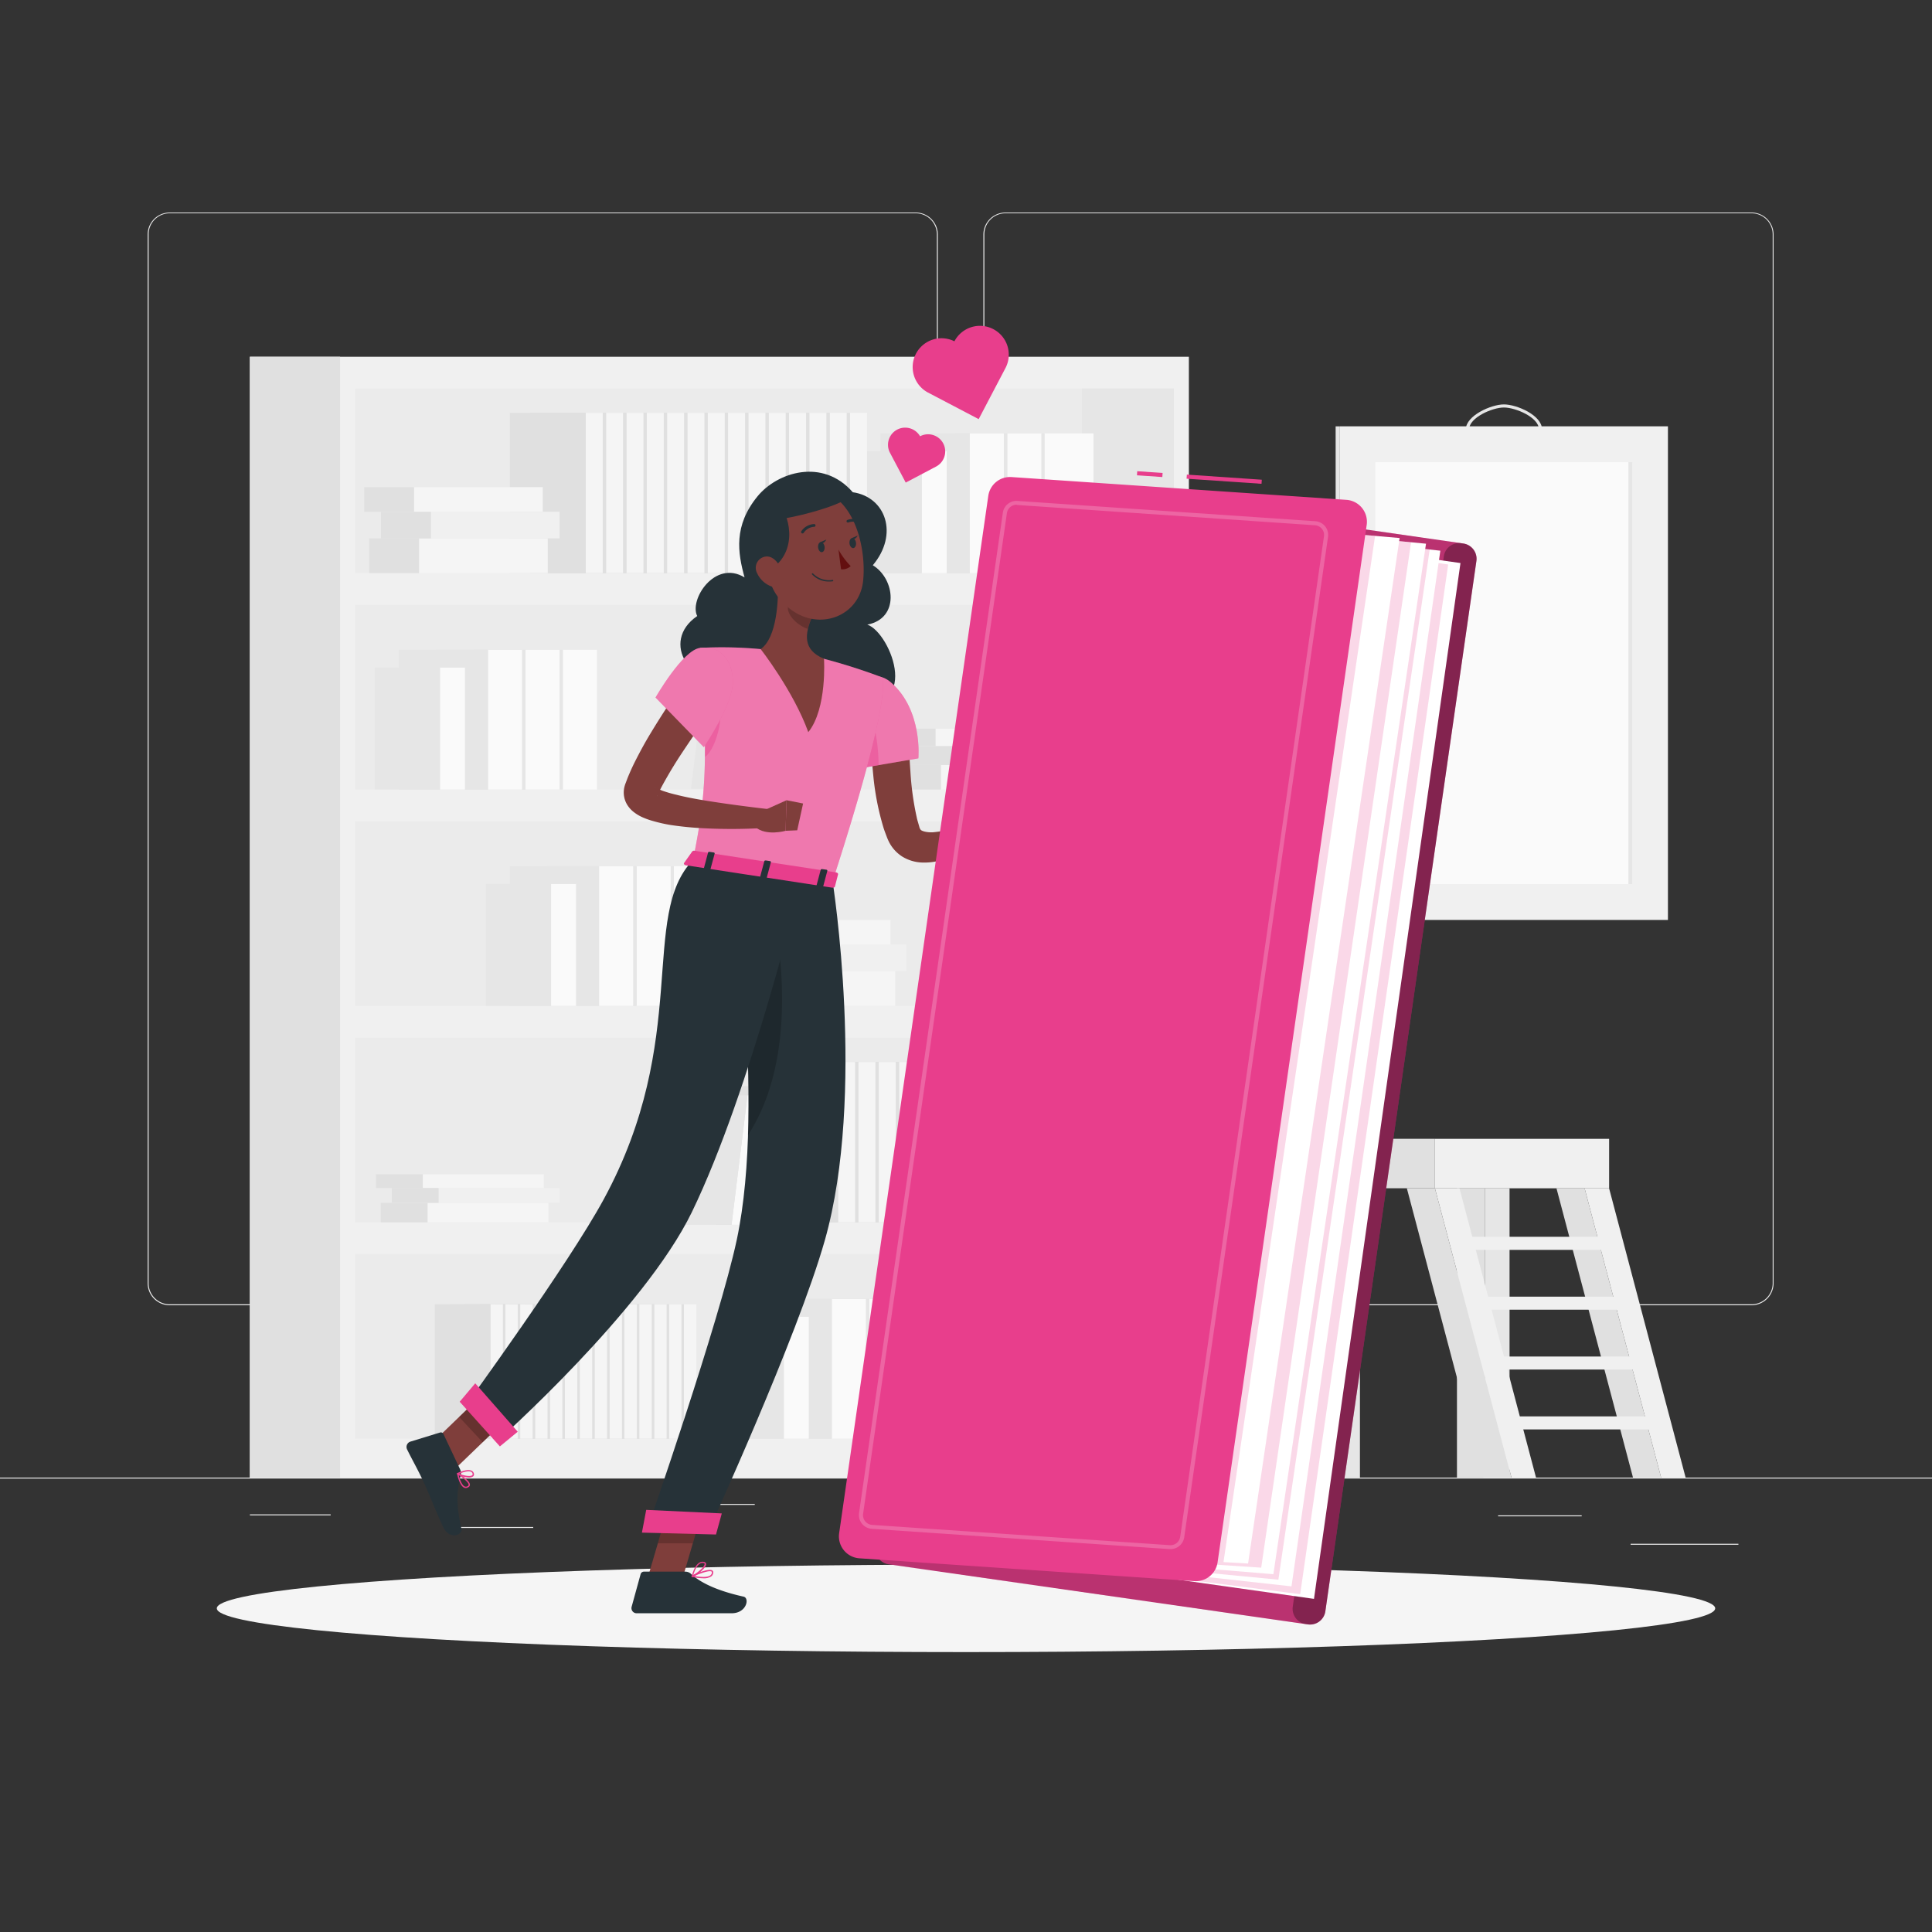 <svg xmlns="http://www.w3.org/2000/svg" viewBox="0 0 500 500"><rect x="0" y="0" width="500" height="500" fill="#333333" stroke="none"/><g id="freepik--background-complete--inject-101"><rect y="382.4" width="500" height="0.25" style="fill:#ebebeb"></rect><rect x="64.67" y="391.92" width="20.91" height="0.25" style="fill:#ebebeb"></rect><rect x="171.14" y="389.21" width="24.19" height="0.25" style="fill:#ebebeb"></rect><rect x="118.81" y="395.18" width="19.19" height="0.25" style="fill:#ebebeb"></rect><rect x="422" y="399.53" width="27.9" height="0.25" style="fill:#ebebeb"></rect><rect x="387.71" y="392.17" width="21.63" height="0.25" style="fill:#ebebeb"></rect><rect x="277.21" y="395.31" width="48.45" height="0.25" style="fill:#ebebeb"></rect><path d="M237,337.8H43.91a5.71,5.71,0,0,1-5.7-5.71V60.66A5.71,5.71,0,0,1,43.91,55H237a5.71,5.71,0,0,1,5.71,5.71V332.09A5.71,5.71,0,0,1,237,337.8ZM43.91,55.2a5.46,5.46,0,0,0-5.45,5.46V332.09a5.46,5.46,0,0,0,5.45,5.46H237a5.47,5.47,0,0,0,5.46-5.46V60.66A5.47,5.47,0,0,0,237,55.2Z" style="fill:#ebebeb"></path><path d="M453.31,337.8H260.21a5.72,5.72,0,0,1-5.71-5.71V60.66A5.72,5.72,0,0,1,260.21,55h193.1A5.71,5.71,0,0,1,459,60.66V332.09A5.71,5.71,0,0,1,453.31,337.8ZM260.21,55.2a5.47,5.47,0,0,0-5.46,5.46V332.09a5.47,5.47,0,0,0,5.46,5.46h193.1a5.47,5.47,0,0,0,5.46-5.46V60.66a5.47,5.47,0,0,0-5.46-5.46Z" style="fill:#ebebeb"></path><rect x="64.67" y="92.33" width="243.01" height="290.07" transform="translate(372.35 474.73) rotate(180)" style="fill:#f0f0f0"></rect><rect x="64.67" y="92.33" width="23.35" height="290.07" transform="translate(152.68 474.73) rotate(180)" style="fill:#e0e0e0"></rect><rect x="91.9" y="100.56" width="211.89" height="47.77" transform="translate(395.7 248.88) rotate(180)" style="fill:#ebebeb"></rect><rect x="280.03" y="100.56" width="23.77" height="47.77" transform="translate(583.82 248.88) rotate(180)" style="fill:#e6e6e6"></rect><rect x="91.9" y="156.56" width="211.89" height="47.77" transform="translate(395.7 360.88) rotate(180)" style="fill:#ebebeb"></rect><rect x="280.03" y="156.56" width="23.77" height="47.77" transform="translate(583.82 360.88) rotate(180)" style="fill:#e6e6e6"></rect><rect x="91.9" y="212.56" width="211.89" height="47.77" transform="translate(395.7 472.89) rotate(180)" style="fill:#ebebeb"></rect><rect x="280.03" y="212.56" width="23.77" height="47.77" transform="translate(583.82 472.89) rotate(180)" style="fill:#e6e6e6"></rect><rect x="91.9" y="268.56" width="211.89" height="47.77" transform="translate(395.7 584.89) rotate(180)" style="fill:#ebebeb"></rect><rect x="280.03" y="268.56" width="23.77" height="47.77" transform="translate(583.82 584.89) rotate(180)" style="fill:#e6e6e6"></rect><rect x="91.9" y="324.57" width="211.89" height="47.77" transform="translate(395.7 696.9) rotate(180)" style="fill:#ebebeb"></rect><rect x="280.03" y="324.57" width="23.77" height="47.77" transform="translate(583.82 696.9) rotate(180)" style="fill:#e6e6e6"></rect><rect x="270.33" y="112.17" width="12.66" height="36.16" style="fill:#fafafa"></rect><rect x="247.25" y="112.17" width="23.08" height="36.16" transform="translate(517.58 260.49) rotate(180)" style="fill:#e6e6e6"></rect><rect x="260.67" y="112.17" width="8.83" height="36.16" style="fill:#fafafa"></rect><rect x="237.58" y="112.17" width="23.08" height="36.16" transform="translate(498.25 260.49) rotate(180)" style="fill:#e6e6e6"></rect><rect x="250.96" y="112.17" width="8.83" height="36.16" style="fill:#fafafa"></rect><rect x="227.87" y="112.17" width="23.08" height="36.16" transform="translate(478.83 260.49) rotate(180)" style="fill:#e6e6e6"></rect><rect x="238.54" y="116.78" width="6.46" height="31.55" style="fill:#fafafa"></rect><rect x="221.67" y="116.78" width="16.88" height="31.55" transform="translate(460.21 265.1) rotate(180)" style="fill:#e6e6e6"></rect><rect x="145.65" y="168.17" width="8.83" height="36.16" style="fill:#fafafa"></rect><rect x="122.57" y="168.17" width="23.08" height="36.16" transform="translate(268.22 372.5) rotate(180)" style="fill:#e6e6e6"></rect><rect x="135.99" y="168.17" width="8.83" height="36.16" style="fill:#fafafa"></rect><rect x="112.9" y="168.17" width="23.08" height="36.16" transform="translate(248.89 372.5) rotate(180)" style="fill:#e6e6e6"></rect><rect x="126.28" y="168.17" width="8.83" height="36.16" style="fill:#fafafa"></rect><rect x="103.19" y="168.17" width="23.08" height="36.16" transform="translate(229.47 372.5) rotate(180)" style="fill:#e6e6e6"></rect><rect x="113.86" y="172.78" width="6.46" height="31.55" style="fill:#fafafa"></rect><rect x="96.99" y="172.78" width="16.88" height="31.55" transform="translate(210.85 377.11) rotate(180)" style="fill:#e6e6e6"></rect><rect x="174.4" y="224.17" width="8.83" height="36.16" style="fill:#fafafa"></rect><rect x="151.32" y="224.17" width="23.08" height="36.16" transform="translate(325.72 484.5) rotate(180)" style="fill:#e6e6e6"></rect><rect x="164.74" y="224.17" width="8.83" height="36.16" style="fill:#fafafa"></rect><rect x="141.65" y="224.17" width="23.08" height="36.16" transform="translate(306.39 484.5) rotate(180)" style="fill:#e6e6e6"></rect><rect x="155.03" y="224.17" width="8.83" height="36.16" style="fill:#fafafa"></rect><rect x="131.94" y="224.17" width="23.08" height="36.16" transform="translate(286.97 484.5) rotate(180)" style="fill:#e6e6e6"></rect><rect x="142.61" y="228.78" width="6.46" height="31.55" style="fill:#fafafa"></rect><rect x="125.74" y="228.78" width="16.88" height="31.55" transform="translate(268.35 489.11) rotate(180)" style="fill:#e6e6e6"></rect><rect x="234.64" y="336.18" width="8.83" height="36.16" style="fill:#fafafa"></rect><rect x="211.56" y="336.18" width="23.08" height="36.16" transform="translate(446.2 708.51) rotate(180)" style="fill:#e6e6e6"></rect><rect x="224.97" y="336.18" width="8.83" height="36.16" style="fill:#fafafa"></rect><rect x="201.89" y="336.18" width="23.08" height="36.16" transform="translate(426.86 708.51) rotate(180)" style="fill:#e6e6e6"></rect><rect x="215.26" y="336.18" width="8.83" height="36.16" style="fill:#fafafa"></rect><rect x="192.18" y="336.18" width="23.08" height="36.16" transform="translate(407.44 708.51) rotate(180)" style="fill:#e6e6e6"></rect><rect x="202.85" y="340.79" width="6.46" height="31.55" style="fill:#fafafa"></rect><rect x="185.97" y="340.79" width="16.88" height="31.55" transform="translate(388.82 713.12) rotate(180)" style="fill:#e6e6e6"></rect><rect x="219.98" y="106.83" width="4.41" height="41.49" style="fill:#f5f5f5"></rect><rect x="200.34" y="106.83" width="19.64" height="41.49" transform="translate(420.32 255.16) rotate(180)" style="fill:#e0e0e0"></rect><rect x="214.72" y="106.83" width="4.41" height="41.49" style="fill:#f5f5f5"></rect><rect x="195.08" y="106.83" width="19.64" height="41.49" transform="translate(409.8 255.16) rotate(180)" style="fill:#e0e0e0"></rect><rect x="209.46" y="106.83" width="4.41" height="41.49" style="fill:#f5f5f5"></rect><rect x="189.82" y="106.83" width="19.64" height="41.49" transform="translate(399.27 255.16) rotate(180)" style="fill:#e0e0e0"></rect><rect x="204.2" y="106.83" width="4.41" height="41.49" style="fill:#f5f5f5"></rect><rect x="184.56" y="106.83" width="19.64" height="41.49" transform="translate(388.75 255.16) rotate(180)" style="fill:#e0e0e0"></rect><rect x="198.93" y="106.83" width="4.41" height="41.49" style="fill:#f5f5f5"></rect><rect x="179.29" y="106.83" width="19.64" height="41.49" transform="translate(378.23 255.16) rotate(180)" style="fill:#e0e0e0"></rect><rect x="193.67" y="106.83" width="4.41" height="41.49" style="fill:#f5f5f5"></rect><rect x="174.03" y="106.83" width="19.64" height="41.49" transform="translate(367.71 255.16) rotate(180)" style="fill:#e0e0e0"></rect><rect x="188.41" y="106.83" width="4.41" height="41.49" style="fill:#f5f5f5"></rect><rect x="168.77" y="106.83" width="19.64" height="41.49" transform="translate(357.18 255.16) rotate(180)" style="fill:#e0e0e0"></rect><rect x="183.15" y="106.83" width="4.41" height="41.49" style="fill:#f5f5f5"></rect><rect x="163.51" y="106.83" width="19.64" height="41.49" transform="translate(346.66 255.16) rotate(180)" style="fill:#e0e0e0"></rect><rect x="177.89" y="106.83" width="4.41" height="41.49" style="fill:#f5f5f5"></rect><rect x="158.25" y="106.83" width="19.64" height="41.49" transform="translate(336.14 255.16) rotate(180)" style="fill:#e0e0e0"></rect><rect x="172.63" y="106.83" width="4.41" height="41.49" style="fill:#f5f5f5"></rect><rect x="152.99" y="106.83" width="19.64" height="41.49" transform="translate(325.62 255.16) rotate(180)" style="fill:#e0e0e0"></rect><rect x="167.37" y="106.83" width="4.41" height="41.49" style="fill:#f5f5f5"></rect><rect x="147.73" y="106.83" width="19.64" height="41.49" transform="translate(315.09 255.16) rotate(180)" style="fill:#e0e0e0"></rect><rect x="162.11" y="106.83" width="4.41" height="41.49" style="fill:#f5f5f5"></rect><rect x="142.47" y="106.83" width="19.64" height="41.49" transform="translate(304.57 255.16) rotate(180)" style="fill:#e0e0e0"></rect><rect x="156.84" y="106.83" width="4.41" height="41.49" style="fill:#f5f5f5"></rect><rect x="137.2" y="106.83" width="19.64" height="41.49" transform="translate(294.05 255.16) rotate(180)" style="fill:#e0e0e0"></rect><rect x="151.58" y="106.83" width="4.41" height="41.49" style="fill:#f5f5f5"></rect><rect x="131.94" y="106.83" width="19.64" height="41.49" transform="translate(283.53 255.16) rotate(180)" style="fill:#e0e0e0"></rect><rect x="285.29" y="274.84" width="4.41" height="41.49" style="fill:#f5f5f5"></rect><rect x="265.65" y="274.84" width="19.64" height="41.49" transform="translate(550.93 591.17) rotate(180)" style="fill:#e0e0e0"></rect><rect x="280.03" y="274.84" width="4.41" height="41.49" style="fill:#f5f5f5"></rect><rect x="260.39" y="274.84" width="19.64" height="41.49" transform="translate(540.41 591.17) rotate(180)" style="fill:#e0e0e0"></rect><rect x="274.76" y="274.84" width="4.41" height="41.49" style="fill:#f5f5f5"></rect><rect x="255.12" y="274.84" width="19.64" height="41.49" transform="translate(529.89 591.17) rotate(180)" style="fill:#e0e0e0"></rect><rect x="269.5" y="274.84" width="4.41" height="41.49" style="fill:#f5f5f5"></rect><rect x="249.86" y="274.84" width="19.64" height="41.49" transform="translate(519.37 591.17) rotate(180)" style="fill:#e0e0e0"></rect><rect x="264.24" y="274.84" width="4.41" height="41.49" style="fill:#f5f5f5"></rect><rect x="244.6" y="274.84" width="19.64" height="41.49" transform="translate(508.84 591.17) rotate(180)" style="fill:#e0e0e0"></rect><rect x="258.98" y="274.84" width="4.41" height="41.49" style="fill:#f5f5f5"></rect><rect x="239.34" y="274.84" width="19.64" height="41.49" transform="translate(498.32 591.17) rotate(180)" style="fill:#e0e0e0"></rect><rect x="253.72" y="274.84" width="4.41" height="41.49" style="fill:#f5f5f5"></rect><rect x="234.08" y="274.84" width="19.64" height="41.49" transform="translate(487.8 591.17) rotate(180)" style="fill:#e0e0e0"></rect><rect x="248.46" y="274.84" width="4.41" height="41.49" style="fill:#f5f5f5"></rect><rect x="228.82" y="274.84" width="19.64" height="41.49" transform="translate(477.28 591.17) rotate(180)" style="fill:#e0e0e0"></rect><rect x="243.2" y="274.84" width="4.41" height="41.49" style="fill:#f5f5f5"></rect><rect x="223.56" y="274.84" width="19.64" height="41.49" transform="translate(466.75 591.17) rotate(180)" style="fill:#e0e0e0"></rect><rect x="237.94" y="274.84" width="4.41" height="41.49" style="fill:#f5f5f5"></rect><rect x="218.3" y="274.84" width="19.64" height="41.49" transform="translate(456.23 591.17) rotate(180)" style="fill:#e0e0e0"></rect><rect x="232.67" y="274.84" width="4.41" height="41.49" style="fill:#f5f5f5"></rect><rect x="213.03" y="274.84" width="19.64" height="41.49" transform="translate(445.71 591.17) rotate(180)" style="fill:#e0e0e0"></rect><rect x="227.41" y="274.84" width="4.41" height="41.49" style="fill:#f5f5f5"></rect><rect x="207.77" y="274.84" width="19.64" height="41.49" transform="translate(435.19 591.17) rotate(180)" style="fill:#e0e0e0"></rect><rect x="222.15" y="274.84" width="4.41" height="41.49" style="fill:#f5f5f5"></rect><rect x="202.51" y="274.84" width="19.64" height="41.49" transform="translate(424.66 591.17) rotate(180)" style="fill:#e0e0e0"></rect><rect x="216.89" y="274.84" width="4.41" height="41.49" style="fill:#f5f5f5"></rect><rect x="197.25" y="274.84" width="19.64" height="41.49" transform="translate(414.14 591.17) rotate(180)" style="fill:#e0e0e0"></rect><rect x="176.99" y="337.55" width="3.23" height="34.78" style="fill:#f5f5f5"></rect><rect x="162.61" y="337.55" width="14.38" height="34.78" transform="translate(339.61 709.88) rotate(180)" style="fill:#e0e0e0"></rect><rect x="173.14" y="337.55" width="3.23" height="34.78" style="fill:#f5f5f5"></rect><rect x="158.76" y="337.55" width="14.38" height="34.78" transform="translate(331.9 709.88) rotate(180)" style="fill:#e0e0e0"></rect><rect x="169.29" y="337.55" width="3.23" height="34.78" style="fill:#f5f5f5"></rect><rect x="154.91" y="337.55" width="14.38" height="34.78" transform="translate(324.2 709.88) rotate(180)" style="fill:#e0e0e0"></rect><rect x="165.44" y="337.55" width="3.23" height="34.78" style="fill:#f5f5f5"></rect><rect x="151.05" y="337.55" width="14.38" height="34.78" transform="translate(316.49 709.88) rotate(180)" style="fill:#e0e0e0"></rect><rect x="161.58" y="337.55" width="3.23" height="34.78" style="fill:#f5f5f5"></rect><rect x="147.2" y="337.55" width="14.38" height="34.78" transform="translate(308.79 709.88) rotate(180)" style="fill:#e0e0e0"></rect><rect x="157.73" y="337.55" width="3.23" height="34.78" style="fill:#f5f5f5"></rect><rect x="143.35" y="337.55" width="14.38" height="34.78" transform="translate(301.08 709.88) rotate(180)" style="fill:#e0e0e0"></rect><rect x="153.88" y="337.55" width="3.23" height="34.78" style="fill:#f5f5f5"></rect><rect x="139.5" y="337.55" width="14.38" height="34.78" transform="translate(293.38 709.88) rotate(180)" style="fill:#e0e0e0"></rect><rect x="150.03" y="337.55" width="3.23" height="34.78" style="fill:#f5f5f5"></rect><rect x="135.64" y="337.55" width="14.38" height="34.78" transform="translate(285.67 709.88) rotate(180)" style="fill:#e0e0e0"></rect><rect x="146.17" y="337.55" width="3.23" height="34.78" style="fill:#f5f5f5"></rect><rect x="131.79" y="337.55" width="14.38" height="34.78" transform="translate(277.97 709.88) rotate(180)" style="fill:#e0e0e0"></rect><rect x="142.32" y="337.55" width="3.23" height="34.78" style="fill:#f5f5f5"></rect><rect x="127.94" y="337.55" width="14.38" height="34.78" transform="translate(270.26 709.88) rotate(180)" style="fill:#e0e0e0"></rect><rect x="138.47" y="337.55" width="3.23" height="34.78" style="fill:#f5f5f5"></rect><rect x="124.09" y="337.55" width="14.38" height="34.78" transform="translate(262.56 709.88) rotate(180)" style="fill:#e0e0e0"></rect><rect x="134.62" y="337.55" width="3.23" height="34.78" style="fill:#f5f5f5"></rect><rect x="120.23" y="337.55" width="14.38" height="34.78" transform="translate(254.85 709.88) rotate(180)" style="fill:#e0e0e0"></rect><rect x="130.76" y="337.55" width="3.23" height="34.78" style="fill:#f5f5f5"></rect><rect x="116.38" y="337.55" width="14.38" height="34.78" transform="translate(247.15 709.88) rotate(180)" style="fill:#e0e0e0"></rect><rect x="126.91" y="337.55" width="3.23" height="34.78" style="fill:#f5f5f5"></rect><rect x="112.53" y="337.55" width="14.38" height="34.78" transform="translate(239.44 709.88) rotate(180)" style="fill:#e0e0e0"></rect><rect x="108.44" y="139.33" width="33.32" height="8.99" style="fill:#f5f5f5"></rect><rect x="95.56" y="139.33" width="12.89" height="8.99" transform="translate(204 287.66) rotate(180)" style="fill:#e0e0e0"></rect><rect x="107.14" y="126.08" width="33.32" height="6.36" style="fill:#f5f5f5"></rect><rect x="94.26" y="126.08" width="12.89" height="6.36" transform="translate(201.4 258.53) rotate(180)" style="fill:#e0e0e0"></rect><rect x="111.5" y="132.44" width="33.32" height="6.89" style="fill:#f0f0f0"></rect><rect x="98.61" y="132.44" width="12.89" height="6.89" transform="translate(210.11 271.78) rotate(180)" style="fill:#e0e0e0"></rect><rect x="200.38" y="251.34" width="31.31" height="8.99" style="fill:#f5f5f5"></rect><rect x="188.27" y="251.34" width="12.11" height="8.99" transform="translate(388.65 511.67) rotate(180)" style="fill:#e0e0e0"></rect><rect x="199.16" y="238.09" width="31.31" height="6.36" style="fill:#f5f5f5"></rect><rect x="187.05" y="238.09" width="12.11" height="6.36" transform="translate(386.21 482.54) rotate(180)" style="fill:#e0e0e0"></rect><rect x="203.25" y="244.45" width="31.31" height="6.89" style="fill:#f0f0f0"></rect><rect x="191.14" y="244.45" width="12.11" height="6.89" transform="translate(394.4 495.79) rotate(180)" style="fill:#e0e0e0"></rect><rect x="110.64" y="311.3" width="31.31" height="5.03" style="fill:#f5f5f5"></rect><rect x="98.53" y="311.3" width="12.11" height="5.03" transform="translate(209.18 627.64) rotate(180)" style="fill:#e0e0e0"></rect><rect x="109.42" y="303.9" width="31.31" height="3.56" style="fill:#f5f5f5"></rect><rect x="97.31" y="303.9" width="12.11" height="3.56" transform="translate(206.73 611.35) rotate(180)" style="fill:#e0e0e0"></rect><rect x="113.51" y="307.45" width="31.31" height="3.85" style="fill:#f0f0f0"></rect><rect x="101.41" y="307.45" width="12.11" height="3.85" transform="translate(214.92 618.76) rotate(180)" style="fill:#e0e0e0"></rect><rect x="243.51" y="197.97" width="36.16" height="6.36" style="fill:#f5f5f5"></rect><rect x="229.53" y="197.97" width="13.99" height="6.36" transform="translate(473.04 402.29) rotate(180)" style="fill:#e0e0e0"></rect><rect x="242.1" y="188.6" width="36.16" height="4.5" style="fill:#f5f5f5"></rect><rect x="228.12" y="188.6" width="13.99" height="4.5" transform="translate(470.22 381.69) rotate(180)" style="fill:#e0e0e0"></rect><rect x="246.83" y="193.1" width="36.16" height="4.87" style="fill:#f0f0f0"></rect><rect x="232.84" y="193.1" width="13.99" height="4.87" transform="translate(479.67 391.07) rotate(180)" style="fill:#e0e0e0"></rect><rect x="291.41" y="229.11" width="2.21" height="31.22" style="fill:#fafafa"></rect><rect x="277.34" y="229.11" width="14.07" height="31.22" transform="translate(568.75 489.44) rotate(180)" style="fill:#e0e0e0"></rect><rect x="285.52" y="232.14" width="5.38" height="28.19" style="fill:#f5f5f5"></rect><rect x="271.45" y="232.14" width="14.07" height="28.19" transform="translate(556.97 492.47) rotate(180)" style="fill:#e0e0e0"></rect><rect x="279.6" y="230.42" width="5.38" height="29.91" style="fill:#f0f0f0"></rect><rect x="265.53" y="230.42" width="14.07" height="29.91" transform="translate(545.13 490.75) rotate(180)" style="fill:#e0e0e0"></rect><polygon points="273.72 232.39 279.11 232.39 274.97 260.33 269.59 260.33 273.72 232.39" style="fill:#fafafa"></polygon><polygon points="273.72 232.39 259.65 232.39 255.52 260.33 269.59 260.33 273.72 232.39" style="fill:#e6e6e6"></polygon><rect x="214.68" y="166.73" width="2.21" height="37.43" style="fill:#fafafa"></rect><rect x="200.63" y="166.73" width="14.06" height="37.43" transform="translate(415.31 370.89) rotate(180)" style="fill:#e0e0e0"></rect><rect x="208.8" y="170.36" width="5.38" height="33.8" style="fill:#f5f5f5"></rect><rect x="194.74" y="170.36" width="14.06" height="33.8" transform="translate(403.53 374.52) rotate(180)" style="fill:#e0e0e0"></rect><rect x="202.88" y="168.29" width="5.38" height="35.87" style="fill:#f0f0f0"></rect><rect x="188.82" y="168.29" width="14.06" height="35.87" transform="translate(391.71 372.46) rotate(180)" style="fill:#e0e0e0"></rect><polygon points="197.01 170.66 202.39 170.66 198.26 204.16 192.88 204.16 197.01 170.66" style="fill:#fafafa"></polygon><polygon points="197.01 170.66 182.95 170.66 178.82 204.16 192.88 204.16 197.01 170.66" style="fill:#e6e6e6"></polygon><rect x="211.13" y="279.54" width="2.21" height="37.43" style="fill:#fafafa"></rect><rect x="197.07" y="279.54" width="14.06" height="37.43" transform="translate(408.2 596.5) rotate(180)" style="fill:#e0e0e0"></rect><rect x="205.24" y="283.17" width="5.38" height="33.8" style="fill:#f5f5f5"></rect><rect x="191.18" y="283.17" width="14.06" height="33.8" transform="translate(396.43 600.14) rotate(180)" style="fill:#e0e0e0"></rect><rect x="199.33" y="281.1" width="5.38" height="35.87" style="fill:#f0f0f0"></rect><rect x="185.27" y="281.1" width="14.06" height="35.87" transform="translate(384.6 598.07) rotate(180)" style="fill:#e0e0e0"></rect><polygon points="193.45 283.47 198.83 283.47 194.7 316.97 189.32 316.97 193.45 283.47" style="fill:#fafafa"></polygon><polygon points="193.45 283.47 179.4 283.47 175.27 316.97 189.32 316.97 193.45 283.47" style="fill:#e6e6e6"></polygon><rect x="338.33" y="294.72" width="33.03" height="12.8" style="fill:#e0e0e0"></rect><rect x="338.33" y="307.52" width="7.28" height="74.87" style="fill:#e0e0e0"></rect><rect x="345.61" y="307.52" width="6.34" height="74.87" style="fill:#e6e6e6"></rect><rect x="377.06" y="307.52" width="7.28" height="74.87" style="fill:#e0e0e0"></rect><rect x="384.33" y="307.52" width="6.34" height="74.87" style="fill:#e6e6e6"></rect><rect x="371.36" y="294.72" width="45.07" height="12.8" transform="translate(787.8 602.25) rotate(180)" style="fill:#f0f0f0"></rect><polygon points="371.36 307.52 364.09 307.52 383.9 382.4 391.17 382.4 371.36 307.52" style="fill:#e0e0e0"></polygon><polygon points="371.36 307.52 377.71 307.52 397.52 382.4 391.17 382.4 371.36 307.52" style="fill:#f0f0f0"></polygon><polygon points="410.09 307.52 402.81 307.52 422.62 382.4 429.9 382.4 410.09 307.52" style="fill:#e0e0e0"></polygon><polygon points="410.09 307.52 416.43 307.52 436.24 382.4 429.9 382.4 410.09 307.52" style="fill:#f0f0f0"></polygon><polygon points="377.9 323.46 418.46 323.46 417.62 320.08 377.06 320.08 377.9 323.46" style="fill:#f0f0f0"></polygon><polygon points="381.77 338.95 422.33 338.95 421.49 335.57 380.93 335.57 381.77 338.95" style="fill:#f0f0f0"></polygon><polygon points="385.63 354.44 426.19 354.44 425.35 351.07 384.79 351.07 385.63 354.44" style="fill:#f0f0f0"></polygon><polygon points="389.5 369.93 430.06 369.93 429.22 366.56 388.65 366.56 389.5 369.93" style="fill:#f0f0f0"></polygon><path d="M389.21,117.58c-5.43,0-9.85-2.9-9.85-6.46s6.57-6.46,9.85-6.46,9.86,2.79,9.86,6.46S394.65,117.58,389.21,117.58Zm0-12.12c-3,0-9,2.62-9,5.66s4.06,5.66,9,5.66,9.06-2.54,9.06-5.66S392.19,105.46,389.21,105.46Z" style="fill:#e6e6e6"></path><rect x="346.77" y="110.33" width="84.89" height="127.75" style="fill:#f0f0f0"></rect><rect x="345.66" y="110.33" width="1.11" height="127.75" transform="translate(692.43 348.42) rotate(180)" style="fill:#e6e6e6"></rect><rect x="355.94" y="119.61" width="66.55" height="109.19" style="fill:#fafafa"></rect><rect x="421.43" y="119.61" width="1.06" height="109.19" style="fill:#e6e6e6"></rect></g><g id="freepik--Shadow--inject-101"><ellipse id="freepik--path--inject-101" cx="250" cy="416.24" rx="193.89" ry="11.32" style="fill:#f5f5f5"></ellipse></g><g id="freepik--Love--inject-101"><path d="M257.09,85.19A7.46,7.46,0,0,0,247,88.33a7.46,7.46,0,0,0-6.93,13.21l13.21,6.93,6.93-13.21A7.45,7.45,0,0,0,257.09,85.19Z" style="fill:#E83E8C"></path><path d="M244.11,114.76a4.44,4.44,0,0,0-6-1.85,4.44,4.44,0,0,0-7.85,4.14l4.14,7.84,7.85-4.14A4.44,4.44,0,0,0,244.11,114.76Z" style="fill:#E83E8C"></path></g><g id="freepik--Character--inject-101"><path d="M196.06,128.43c-6.25,7.63-5.14,14.58-3.37,21-7.73-4.66-14.38,5.81-12.25,10-9.85,6.74-1.33,19.16,9.19,16.15,5,11.53,29.57,12.51,29.45,5.85,20.2,4.53,11.5-17.74,5.38-19.78,8.43-1.6,7.19-11.9,1.42-15.36,6.74-8,3.4-17.66-5.18-18.9C212.88,118.43,201.15,122.22,196.06,128.43Z" style="fill:#263238"></path><path d="M235.16,187.6c0,4,.16,8.14.46,12.16a75.19,75.19,0,0,0,1.62,11.73c.09.47.22.91.35,1.35l.33,1.15a2,2,0,0,0,.31.7c.22.38,1.61.8,3.29.7a39.91,39.91,0,0,0,11.14-2.79l2.44,4.13c-1,.74-1.85,1.34-2.82,2s-1.94,1.17-3,1.69a27.38,27.38,0,0,1-6.75,2.46,15.71,15.71,0,0,1-4.15.33,10.5,10.5,0,0,1-4.86-1.52,9.69,9.69,0,0,1-3.63-4.18l-.25-.57-.16-.42-.32-.85c-.21-.56-.42-1.13-.58-1.69A68.5,68.5,0,0,1,226,200.62c-.22-2.2-.41-4.39-.48-6.59s-.13-4.34-.05-6.65Z" style="fill:#7f3e3b"></path><path d="M230.67,176.69c8.18,7.17,7,19.57,7,19.57L222,198.93s-3.9-12.8-1.68-17.25C222.66,177,226.06,172.66,230.67,176.69Z" style="fill:#E83E8C"></path><path d="M230.67,176.69c8.18,7.17,7,19.57,7,19.57L222,198.93s-3.9-12.8-1.68-17.25C222.66,177,226.06,172.66,230.67,176.69Z" style="fill:#fff;opacity:0.3"></path><path d="M226.29,188.16l-5.88,4.07c.69,3.64,1.62,6.7,1.62,6.7l5.36-.91A48.44,48.44,0,0,0,226.29,188.16Z" style="fill:#E83E8C;opacity:0.4"></path><path d="M251.75,213.46l6-5.3,2.48,9.07s-5,2.26-9.37-.47Z" style="fill:#7f3e3b"></path><polygon points="265.69 207.8 266.27 214.88 260.27 217.23 257.79 208.16 265.69 207.8" style="fill:#7f3e3b"></polygon><polygon points="167.57 408.57 176.37 409.42 182.42 388.75 173.61 387.9 167.57 408.57" style="fill:#7f3e3b"></polygon><polygon points="111.52 373.74 117.62 380.28 132.69 365.76 126.58 359.22 111.52 373.74" style="fill:#7f3e3b"></polygon><path d="M119.07,380.25l-4.31-9.13a.73.73,0,0,0-.86-.39l-7.72,2.37a1.45,1.45,0,0,0-.83,2c1.56,3.16,2.47,4.6,4.37,8.62,1.16,2.47,3.38,8.11,5,11.52s5.07,2,4.71.44c-1.64-7-1-10.82-.21-13.82A2.32,2.32,0,0,0,119.07,380.25Z" style="fill:#263238"></path><path d="M177.3,406.74H166.63a.88.88,0,0,0-.84.65l-2.32,8.43a1.33,1.33,0,0,0,1.3,1.69c3.76,0,5.54,0,10.23,0h14.34c3.9,0,4.71-3.94,3.1-4.3-7.23-1.6-11.4-3.8-13.63-5.91A2.18,2.18,0,0,0,177.3,406.74Z" style="fill:#263238"></path><polygon points="182.42 388.75 179.3 399.41 170.24 399.41 173.6 387.91 182.42 388.75" style="opacity:0.2"></polygon><polygon points="126.58 359.22 132.69 365.76 124.92 373.24 118.81 366.7 126.58 359.22" style="opacity:0.2"></polygon><path d="M228.15,175.25s3.78,2-12.68,52.82l-36.1-5.53c2.86-14.6,4.26-23.65,1.85-54.87a108,108,0,0,1,15.64.32,117.12,117.12,0,0,1,16.39,2.51A153.54,153.54,0,0,1,228.15,175.25Z" style="fill:#E83E8C"></path><path d="M228.15,175.25s3.78,2-12.68,52.82l-36.1-5.53c2.86-14.6,4.26-23.65,1.85-54.87a108,108,0,0,1,15.64.32,117.12,117.12,0,0,1,16.39,2.51A153.54,153.54,0,0,1,228.15,175.25Z" style="fill:#fff;opacity:0.3"></path><path d="M201.31,149.79c.23,5.43-.22,15.25-4.45,18.2,0,0,8.43,10.75,12.33,21.49,4.92-6.15,4.06-19,4.06-19-5.67-2.3-4.85-6.64-3.19-10.58Z" style="fill:#7f3e3b"></path><path d="M204.87,153.92l5.18,6a18.1,18.1,0,0,0-1,2.83c-2.2-.67-5.27-3.2-5.15-5.59A9.66,9.66,0,0,1,204.87,153.92Z" style="opacity:0.2"></path><path d="M197.12,141.05c1.68,8.76,2.21,12.5,7.25,16.46,7.6,6,18,2,19-7.12.87-8.18-2-21.14-11.13-23.53A12.16,12.16,0,0,0,197.12,141.05Z" style="fill:#7f3e3b"></path><path d="M195.23,132.51c-3.45,5.67,22.2-1.18,23.85-3.55-2.9-3.88-7.93-4.73-13-3.61S196.71,130.08,195.23,132.51Z" style="fill:#263238"></path><path d="M201.86,130.68c2.7,3.4,4.77,12.75-3.33,17.29-5.07-5.05-4.95-7.83-5.07-10.55S198.9,127,201.86,130.68Z" style="fill:#263238"></path><path d="M195.93,148.31a6.53,6.53,0,0,0,3.61,3.42c2.14.8,3.41-1.07,3-3.19-.39-1.91-2-4.63-4.2-4.52A2.93,2.93,0,0,0,195.93,148.31Z" style="fill:#7f3e3b"></path><path d="M215.47,228.07s8.71,55.13-2,92.9c-7.18,25.29-30.38,75.82-30.38,75.82l-15.46-1.42s18.56-53.4,23.06-74.58C198.4,284.55,189,224,189,224Z" style="fill:#263238"></path><path d="M200.59,238.11,192,249.81a374.39,374.39,0,0,1,1.56,44C205.77,275.06,202.33,248.59,200.59,238.11Z" style="opacity:0.2"></path><polygon points="185.3 397.13 166.13 396.64 167.24 390.75 186.8 391.67 185.3 397.13" style="fill:#E83E8C"></polygon><path d="M207.57,227S194.42,282,179.05,313.7c-12.42,25.57-50.48,59.38-50.48,59.38l-8-9.43s26.4-36.23,35.65-53.23c22.67-41.68,9.15-73.54,23.17-87.88Z" style="fill:#263238"></path><polygon points="129.37 374.33 118.97 362.77 122.99 358 133.99 370.53 129.37 374.33" style="fill:#E83E8C"></polygon><path d="M179.16,220.34l-2.12,3c-.17.23.09.54.51.6l37.85,5.79c.33,0,.62-.07.67-.27l.82-3.18c.06-.22-.2-.45-.55-.51l-36.55-5.59A.66.66,0,0,0,179.16,220.34Z" style="fill:#E83E8C"></path><path d="M183.44,225.18l-1-.15c-.19,0-.33-.15-.29-.27l1.1-4.13c0-.12.22-.2.41-.17l1,.15c.2,0,.33.16.3.28L183.85,225C183.82,225.14,183.64,225.21,183.44,225.18Z" style="fill:#263238"></path><path d="M212.6,229.64l-1-.15c-.2,0-.33-.15-.3-.27l1.1-4.13c0-.12.22-.19.42-.16l1,.14c.2,0,.33.16.3.28l-1.1,4.13C213,229.6,212.79,229.67,212.6,229.64Z" style="fill:#263238"></path><path d="M198,227.41l-1-.15c-.2,0-.33-.15-.3-.27l1.11-4.13c0-.12.21-.2.41-.17l1,.15c.19,0,.33.16.29.28l-1.1,4.13C198.4,227.37,198.21,227.44,198,227.41Z" style="fill:#263238"></path><path d="M211.72,141.71c.09.72.55,1.25,1,1.19s.78-.69.68-1.41-.55-1.25-1-1.19S211.63,141,211.72,141.71Z" style="fill:#263238"></path><path d="M219.85,140.66c.09.72.55,1.25,1,1.19s.78-.69.68-1.41-.55-1.25-1-1.19S219.76,139.94,219.85,140.66Z" style="fill:#263238"></path><path d="M220.33,139.31l1.66-.72S221.28,140.06,220.33,139.31Z" style="fill:#263238"></path><path d="M217,142.25a19.65,19.65,0,0,0,3.16,4.26,3.1,3.1,0,0,1-2.5.81Z" style="fill:#630f0f"></path><path d="M214.12,150.49a5.91,5.91,0,0,1-3.94-1.81.18.18,0,1,1,.27-.23,5.8,5.8,0,0,0,5,1.64.17.17,0,0,1,.2.15.17.17,0,0,1-.15.2A7.72,7.72,0,0,1,214.12,150.49Z" style="fill:#263238"></path><path d="M207.65,138.05a.36.36,0,0,1-.18-.07.35.35,0,0,1-.09-.49,4.15,4.15,0,0,1,3.33-1.86.36.36,0,0,1,.35.37.36.36,0,0,1-.37.34A3.45,3.45,0,0,0,208,137.9.36.36,0,0,1,207.65,138.05Z" style="fill:#263238"></path><path d="M222.87,135.63a.34.34,0,0,1-.17,0,3.49,3.49,0,0,0-3.12-.42.36.36,0,0,1-.47-.18.35.35,0,0,1,.18-.46,4.12,4.12,0,0,1,3.79.46.36.36,0,0,1,.11.49A.36.36,0,0,1,222.87,135.63Z" style="fill:#263238"></path><path d="M185.53,181.6c-1.5,2.17-3.09,4.39-4.58,6.62s-3,4.43-4.49,6.68-2.86,4.48-4.13,6.73c-.64,1.12-1.25,2.24-1.78,3.33l-.38.81-.1.2,0,.1s0,.09,0,0a1.31,1.31,0,0,0,.06-.27,1.42,1.42,0,0,0,0-.36,2.55,2.55,0,0,0-.34-1.46c-.21-.32-.3-.37-.31-.37a2.41,2.41,0,0,0,.69.47,13.49,13.49,0,0,0,1.44.62,33.43,33.43,0,0,0,3.52,1c2.48.64,5.1,1.1,7.74,1.54,5.28.84,10.71,1.55,16.08,2.17l-.08,4.8a141.93,141.93,0,0,1-16.76.14,84.48,84.48,0,0,1-8.54-.84,39.21,39.21,0,0,1-4.46-1,18.58,18.58,0,0,1-2.41-.82,10.81,10.81,0,0,1-2.82-1.64,7,7,0,0,1-1.65-1.93,6.09,6.09,0,0,1-.79-3.42,6.42,6.42,0,0,1,.12-.88c.06-.25.13-.51.21-.76l.08-.23.06-.14.1-.27.41-1.09c.58-1.41,1.18-2.76,1.83-4.06,1.3-2.59,2.66-5.09,4.12-7.5s2.95-4.78,4.48-7.11,3.13-4.6,4.85-6.87Z" style="fill:#7f3e3b"></path><path d="M196.24,210.39l7.32-3.29-.25,7.91s-5.07,1.47-7.85-1Z" style="fill:#7f3e3b"></path><polygon points="207.84 207.95 206.32 214.88 203.31 215.01 203.56 207.1 207.84 207.95" style="fill:#7f3e3b"></polygon><path d="M186.38,184.42l-4,3.31c.09,3,.11,5.68.08,8.16C184.88,194.25,186.75,187.63,186.38,184.42Z" style="fill:#E83E8C;opacity:0.4"></path><path d="M181.22,167.67c-4.5.49-11.57,12.85-11.57,12.85l12.51,12.85s7.6-11.12,7.51-17C189.59,171.47,187,167,181.22,167.67Z" style="fill:#E83E8C"></path><path d="M181.22,167.67c-4.5.49-11.57,12.85-11.57,12.85l12.51,12.85s7.6-11.12,7.51-17C189.59,171.47,187,167,181.22,167.67Z" style="fill:#fff;opacity:0.3"></path><path d="M120.48,385.1a.81.81,0,0,1-.34-.08c-1-.43-1.61-2.44-1.86-3.61a.16.16,0,0,1,.07-.18.17.17,0,0,1,.19,0c.32.19,3.06,1.89,3.08,3a.69.69,0,0,1-.34.61A1.28,1.28,0,0,1,120.48,385.1Zm-1.76-3.34c.39,1.61,1,2.69,1.55,2.93a.82.82,0,0,0,.81-.12.36.36,0,0,0,.19-.31C121.25,383.57,119.66,382.37,118.72,381.76Z" style="fill:#E83E8C"></path><path d="M121.1,382.36a6.43,6.43,0,0,1-2.75-.84.16.16,0,0,1-.07-.16.15.15,0,0,1,.1-.14c.1-.05,2.43-1.14,3.61-.63a1.06,1.06,0,0,1,.62.67.7.7,0,0,1-.21.86A2,2,0,0,1,121.1,382.36Zm-2.26-1c.94.48,2.79.85,3.35.44.09-.07.18-.18.09-.47a.71.71,0,0,0-.43-.45C121.05,380.57,119.5,381.13,118.84,381.4Z" style="fill:#E83E8C"></path><path d="M182,408.46a14.32,14.32,0,0,1-2.91-.37.18.18,0,0,1-.14-.15.17.17,0,0,1,.1-.18c.44-.21,4.31-2,5.28-1.33a.57.57,0,0,1,.26.54,1.3,1.3,0,0,1-.53,1A3.47,3.47,0,0,1,182,408.46Zm-2.3-.6c1.15.21,3.27.49,4.15-.17a.94.94,0,0,0,.38-.74c0-.14,0-.2-.09-.23C183.62,406.35,181.33,407.15,179.73,407.86Z" style="fill:#E83E8C"></path><path d="M179.16,408.1a.28.28,0,0,1-.12,0,.18.18,0,0,1,0-.18c0-.16.91-4,3-3.73.53.06.67.32.7.53.13,1-2.31,2.93-3.48,3.4Zm2.65-3.61c-1.34,0-2.12,2.22-2.38,3.11,1.26-.66,3-2.25,2.92-2.88,0,0,0-.18-.39-.22Z" style="fill:#E83E8C"></path><path d="M212.2,140.36l1.66-.72S213.15,141.11,212.2,140.36Z" style="fill:#263238"></path></g><g id="freepik--Book--inject-101"><path d="M270.17,125.06l108.53,15.6a4,4,0,0,1,3.39,4.53L343,417a4,4,0,0,1-4.53,3.39L230,404.84a4,4,0,0,1-3.39-4.53l39.07-271.86A4,4,0,0,1,270.17,125.06Z" style="fill:#E83E8C"></path><path d="M270.17,125.06l108.53,15.6a4,4,0,0,1,3.39,4.53L343,417a4,4,0,0,1-4.53,3.39L230,404.84a4,4,0,0,1-3.39-4.53l39.07-271.86A4,4,0,0,1,270.17,125.06Z" style="opacity:0.2"></path><path d="M378.19,140.59l.51.07a4,4,0,0,1,3.39,4.53L343,417a4,4,0,0,1-4.53,3.39l-.51-.07a4,4,0,0,1-3.39-4.53L373.66,144A4,4,0,0,1,378.19,140.59Z" style="opacity:0.3"></path><rect x="254" y="137.66" width="104.87" height="270.78" transform="matrix(0.99, 0.14, -0.14, 0.99, 41.96, -40.81)" style="fill:#fff"></rect><polygon points="273.79 131.58 374.79 146.09 336.49 412.57 235.27 399.61 273.79 131.58" style="fill:#E83E8C;opacity:0.2"></polygon><polygon points="273.79 131.58 372.76 142.52 334.24 410.55 235.27 399.61 273.79 131.58" style="fill:#fff"></polygon><polygon points="273.79 131.58 370.02 142.13 330.84 408.82 235.27 399.61 273.79 131.58" style="fill:#E83E8C;opacity:0.2"></polygon><polygon points="273.79 131.58 369.05 140.71 329.55 407.4 235.27 399.61 273.79 131.58" style="fill:#fff"></polygon><polygon points="273.79 131.58 365.18 140.34 326.4 405.71 235.27 399.61 273.79 131.58" style="fill:#E83E8C;opacity:0.2"></polygon><polygon points="273.79 131.58 362.22 139.24 323 404.64 235.27 399.61 273.79 131.58" style="fill:#fff"></polygon><polygon points="273.79 131.58 355.87 138.69 316.64 404.27 235.27 399.61 273.79 131.58" style="fill:#E83E8C;opacity:0.2"></polygon><rect x="297.02" y="119.4" width="1.06" height="6.58" transform="translate(154.92 411.22) rotate(-86.1)" style="fill:#E83E8C"></rect><rect x="316.27" y="114.28" width="1.06" height="19.44" transform="translate(171.56 431.65) rotate(-86.1)" style="fill:#E83E8C"></rect><path d="M348.47,129.36l-86.7-5.9a5.69,5.69,0,0,0-6,4.86L217.17,396.81a5.69,5.69,0,0,0,5.24,6.48l86.7,5.91a5.69,5.69,0,0,0,6-4.87l38.59-268.48A5.7,5.7,0,0,0,348.47,129.36Z" style="fill:#E83E8C"></path><path d="M302.94,400.91h-.24l-77.09-5.25a3.58,3.58,0,0,1-3.29-4.07l37.22-258.95a3.56,3.56,0,0,1,3.77-3l77.09,5.25a3.56,3.56,0,0,1,3.29,4.07L306.48,397.84A3.59,3.59,0,0,1,302.94,400.91ZM263.07,130.63a2.52,2.52,0,0,0-2.48,2.15l-37.22,259a2.53,2.53,0,0,0,2.32,2.86l77.08,5.25a2.54,2.54,0,0,0,2.66-2.15l37.21-258.94a2.48,2.48,0,0,0-.53-1.93,2.51,2.51,0,0,0-1.78-.93l-77.09-5.25Z" style="fill:#fff;opacity:0.2"></path></g></svg>